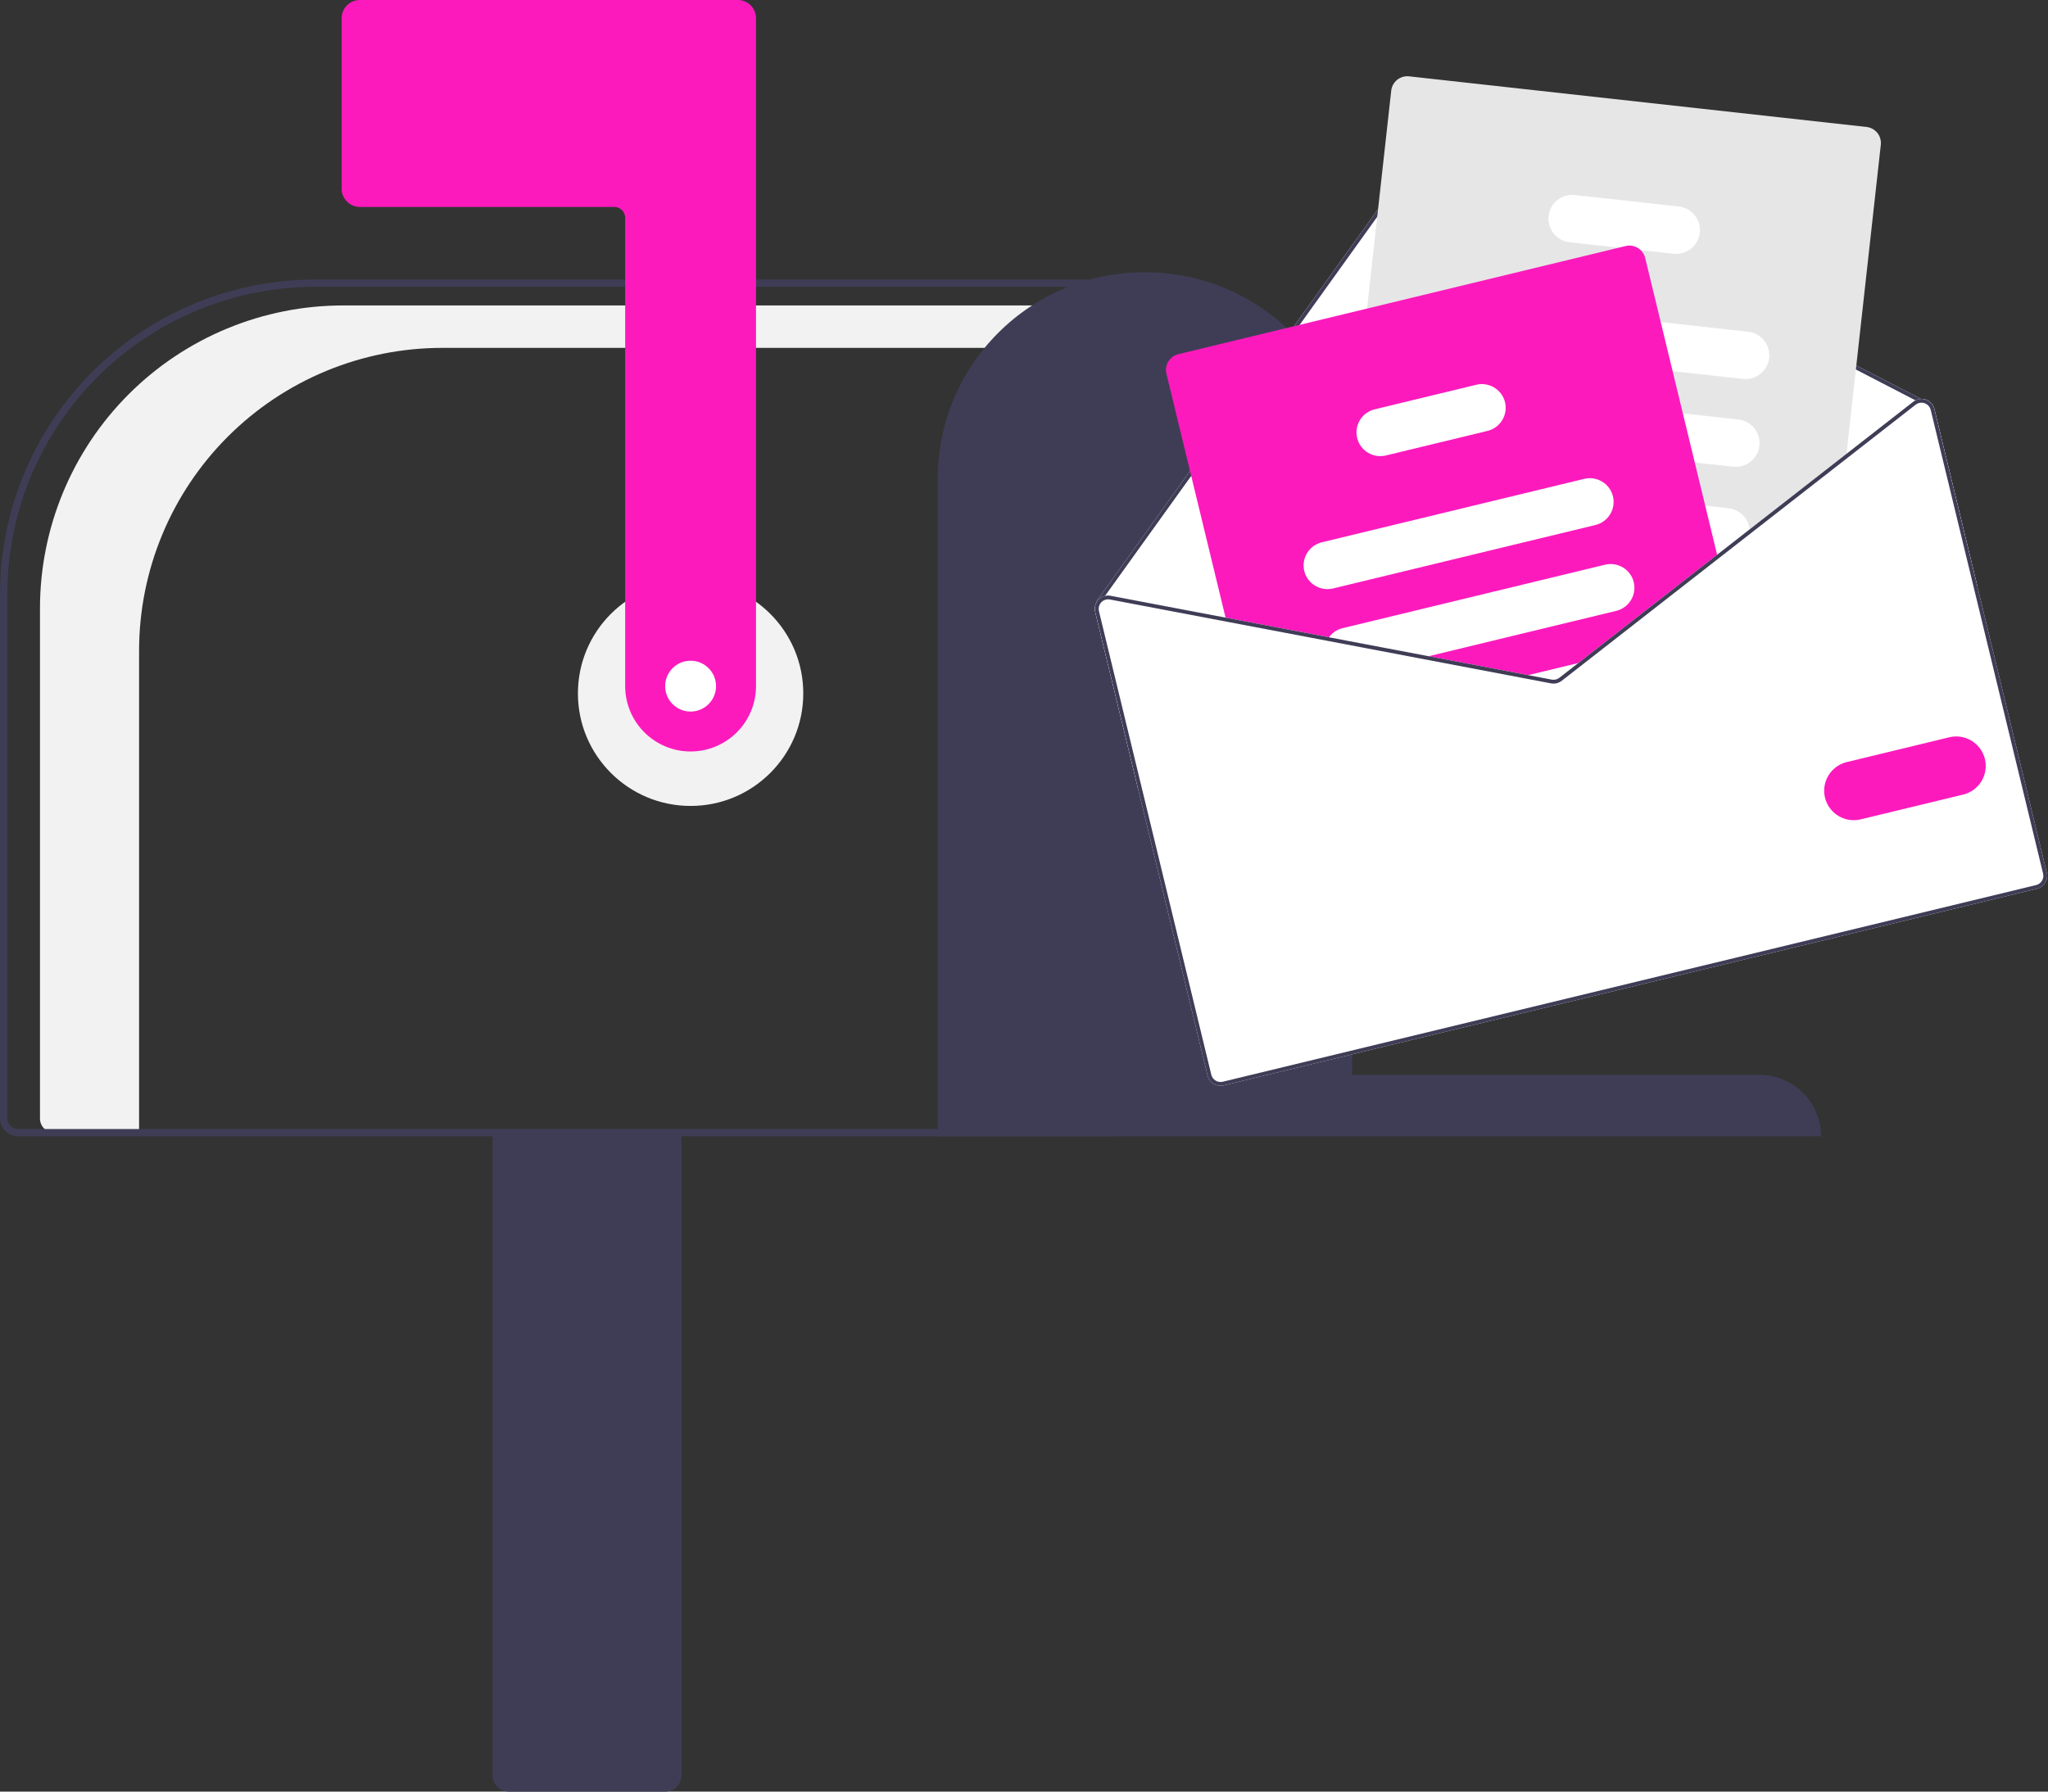 <svg width="216" height="189" viewBox="0 0 216 189" fill="none" xmlns="http://www.w3.org/2000/svg">
<rect x="0" y="0" width="216" height="189" fill="#333333" stroke="none"/>
<path d="M72.836 85.021C79.399 85.021 84.72 79.706 84.72 73.149C84.72 66.592 79.399 61.277 72.836 61.277C66.273 61.277 60.952 66.592 60.952 73.149C60.952 79.706 66.273 85.021 72.836 85.021Z" fill="#F2F2F2"/>
<path d="M36.195 32.223H118.071V36.698H46.647C42.448 36.698 38.29 37.525 34.41 39.13C30.53 40.736 27.005 43.089 24.035 46.055C21.066 49.022 18.71 52.544 17.103 56.42C15.496 60.296 14.669 64.45 14.669 68.646V119.489H5.71C5.314 119.489 4.934 119.332 4.654 119.052C4.374 118.773 4.217 118.393 4.217 117.998V64.17C4.217 59.975 5.044 55.821 6.651 51.945C8.258 48.069 10.614 44.547 13.583 41.58C16.552 38.614 20.078 36.26 23.958 34.655C27.837 33.049 31.996 32.223 36.195 32.223Z" fill="#F2F2F2"/>
<path d="M51.944 187.277V119.298H71.878V187.277C71.877 187.734 71.695 188.172 71.372 188.495C71.049 188.818 70.61 188.999 70.153 189H53.669C53.211 188.999 52.773 188.818 52.45 188.495C52.126 188.172 51.944 187.734 51.944 187.277Z" fill="#3F3D56"/>
<path d="M0 117.958V62.681C0.01 53.881 3.513 45.444 9.742 39.222C15.97 33 24.415 29.5 33.223 29.489H117.688V119.872H1.917C1.409 119.872 0.921 119.67 0.562 119.311C0.203 118.952 0.001 118.465 0 117.958ZM116.921 30.256H33.223C24.618 30.265 16.368 33.684 10.284 39.763C4.199 45.842 0.776 54.084 0.767 62.681V117.958C0.767 118.262 0.888 118.554 1.104 118.77C1.32 118.985 1.612 119.106 1.917 119.107H116.921V30.256Z" fill="#3F3D56"/>
<path d="M72.836 79.277C71.007 79.275 69.253 78.548 67.959 77.255C66.666 75.963 65.938 74.211 65.936 72.383V22.979C65.936 22.674 65.814 22.382 65.599 22.167C65.383 21.951 65.091 21.83 64.786 21.83H37.952C37.443 21.829 36.956 21.627 36.597 21.268C36.237 20.909 36.035 20.423 36.035 19.915V1.915C36.035 1.407 36.237 0.92 36.597 0.562C36.956 0.203 37.443 0.001 37.952 0H77.82C78.328 0.001 78.815 0.203 79.174 0.562C79.534 0.92 79.736 1.407 79.736 1.915V72.383C79.734 74.211 79.007 75.963 77.713 77.255C76.419 78.548 74.666 79.275 72.836 79.277Z" fill="#FC1ABD"/>
<path d="M120.755 28.723C126.538 28.711 132.089 30.995 136.187 35.072C140.284 39.148 142.593 44.684 142.606 50.462V113.389H185.541C187.265 113.385 188.921 114.066 190.143 115.282C191.365 116.498 192.054 118.149 192.057 119.872H98.904V50.462C98.916 44.684 101.225 39.148 105.323 35.072C109.421 30.995 114.972 28.711 120.755 28.723Z" fill="#3F3D56"/>
<path d="M115.511 64.558L120.036 83.23L208.544 61.825L204.019 43.152C203.965 42.924 203.853 42.713 203.695 42.54C203.537 42.366 203.338 42.235 203.115 42.159C202.951 42.101 202.778 42.075 202.604 42.082L151.443 15.617C151.143 15.464 150.798 15.423 150.471 15.502C150.144 15.581 149.855 15.773 149.658 16.046L125.001 50.397L115.705 63.35C115.688 63.373 115.677 63.399 115.671 63.426C115.665 63.454 115.665 63.483 115.671 63.51C115.482 63.825 115.425 64.201 115.511 64.558Z" fill="white"/>
<path d="M115.671 63.51C115.676 63.535 115.685 63.558 115.698 63.578C115.711 63.599 115.729 63.617 115.749 63.631C115.773 63.648 115.8 63.659 115.829 63.665C115.857 63.67 115.887 63.67 115.915 63.664C115.961 63.652 116.002 63.623 116.03 63.584L116.062 63.54L116.546 62.864L125.335 50.623L149.985 16.28C150.126 16.085 150.332 15.947 150.565 15.891C150.799 15.835 151.045 15.865 151.258 15.975L202.024 42.234L202.479 42.471C202.498 42.478 202.516 42.485 202.536 42.49C202.57 42.484 202.605 42.481 202.64 42.48C202.687 42.464 202.727 42.431 202.751 42.386C202.763 42.363 202.771 42.338 202.773 42.311C202.776 42.285 202.773 42.259 202.765 42.233C202.757 42.208 202.745 42.185 202.728 42.164C202.711 42.144 202.69 42.127 202.667 42.115L202.604 42.082L151.443 15.617C151.143 15.464 150.798 15.423 150.471 15.502C150.144 15.581 149.855 15.773 149.658 16.046L125.001 50.397L115.705 63.35C115.688 63.373 115.677 63.399 115.671 63.426C115.665 63.454 115.665 63.483 115.671 63.51Z" fill="#3F3D56"/>
<path d="M142.253 65.414L144.223 65.632L158.845 67.251L168.538 68.323L169.111 68.386L181.206 58.948L181.67 58.586L184.526 56.357L194.69 48.427L194.751 47.87L198.367 15.274C198.416 14.825 198.285 14.374 198.003 14.022C197.72 13.669 197.309 13.443 196.86 13.393L148.614 8.053C148.164 8.004 147.714 8.135 147.361 8.417C147.008 8.699 146.782 9.109 146.731 9.558L144.181 32.551L142.767 45.299L141.502 56.703L140.916 61.999L140.745 63.534C140.696 63.983 140.827 64.433 141.11 64.785C141.393 65.138 141.804 65.364 142.253 65.414Z" fill="#E6E6E6"/>
<path d="M155.511 36.842L176.41 39.154L183.821 39.974C184.149 40.01 184.48 39.982 184.796 39.89C185.112 39.798 185.407 39.645 185.664 39.44C185.921 39.234 186.135 38.98 186.294 38.692C186.453 38.404 186.553 38.087 186.589 37.76C186.625 37.434 186.597 37.103 186.505 36.787C186.413 36.471 186.26 36.176 186.054 35.919C185.849 35.663 185.594 35.449 185.306 35.29C185.017 35.132 184.701 35.032 184.373 34.995L175.155 33.975L156.065 31.861C155.404 31.788 154.741 31.98 154.221 32.395C153.702 32.81 153.369 33.414 153.296 34.075C153.223 34.735 153.415 35.398 153.83 35.916C154.246 36.435 154.85 36.768 155.511 36.842Z" fill="white"/>
<path d="M154.321 46.078C154.375 46.087 154.429 46.097 154.484 46.102L178.744 48.787L182.795 49.236C183.456 49.309 184.119 49.117 184.638 48.702C185.157 48.286 185.49 47.682 185.563 47.021C185.636 46.361 185.444 45.699 185.028 45.18C184.612 44.661 184.007 44.329 183.346 44.256L177.489 43.608L158.272 41.481L155.038 41.123C154.391 41.051 153.742 41.233 153.227 41.63C152.712 42.028 152.372 42.61 152.279 43.254C152.186 43.897 152.347 44.551 152.728 45.078C153.109 45.605 153.68 45.964 154.321 46.078V46.078Z" fill="white"/>
<path d="M151.575 54.267C151.774 54.597 152.046 54.876 152.371 55.084C152.695 55.292 153.063 55.422 153.446 55.464L163.39 56.564L181.099 58.524L181.103 58.523L181.67 58.587L184.526 56.358C184.544 56.188 184.544 56.017 184.527 55.848C184.467 55.279 184.214 54.748 183.811 54.343C183.407 53.937 182.877 53.681 182.309 53.618L179.848 53.345L170.09 52.266L163.068 51.488L153.998 50.483C153.533 50.432 153.063 50.512 152.641 50.713C152.219 50.914 151.862 51.23 151.61 51.623C151.358 52.017 151.221 52.473 151.215 52.94C151.209 53.407 151.334 53.867 151.575 54.267L151.575 54.267Z" fill="white"/>
<path d="M165.542 25.552L170.742 26.128L173.039 26.382L176.508 26.766C177.169 26.839 177.832 26.647 178.351 26.231C178.87 25.816 179.203 25.212 179.276 24.551C179.349 23.891 179.157 23.228 178.741 22.709C178.325 22.191 177.72 21.858 177.059 21.785L166.096 20.573C165.435 20.5 164.772 20.692 164.253 21.107C163.733 21.521 163.4 22.125 163.327 22.786C163.253 23.446 163.446 24.108 163.861 24.627C164.276 25.146 164.881 25.479 165.542 25.552V25.552Z" fill="white"/>
<path d="M123.023 39.421L129.362 65.583L139.943 67.593L149.731 69.455L160.232 71.451L163.588 72.089C163.784 72.126 163.986 72.121 164.18 72.074C164.375 72.027 164.557 71.939 164.715 71.817L167.406 69.716L169.111 68.386L181.206 58.948L173.516 27.209C173.44 26.893 173.274 26.606 173.039 26.382C172.832 26.184 172.579 26.041 172.303 25.966C172.026 25.892 171.736 25.887 171.457 25.954L124.279 37.364C123.839 37.471 123.46 37.747 123.225 38.133C122.989 38.518 122.917 38.982 123.023 39.421Z" fill="#FC1ABD"/>
<path d="M137.56 60.234C137.716 60.879 138.123 61.436 138.691 61.782C139.258 62.128 139.94 62.235 140.586 62.079L168.27 55.384C168.915 55.227 169.472 54.82 169.819 54.254C170.165 53.687 170.272 53.006 170.117 52.36C170.109 52.328 170.1 52.297 170.09 52.266C169.913 51.643 169.502 51.113 168.942 50.787C168.383 50.461 167.719 50.363 167.09 50.515L139.406 57.21C138.76 57.367 138.203 57.773 137.857 58.34C137.511 58.907 137.404 59.588 137.56 60.234Z" fill="white"/>
<path d="M139.943 67.593L149.731 69.455L170.464 64.441C171.11 64.284 171.668 63.878 172.014 63.311C172.361 62.744 172.468 62.062 172.311 61.417C172.155 60.771 171.748 60.214 171.18 59.868C170.613 59.522 169.931 59.415 169.284 59.572L141.601 66.267C141.022 66.405 140.513 66.747 140.164 67.228C140.081 67.344 140.007 67.466 139.943 67.593Z" fill="white"/>
<path d="M160.232 71.451L163.588 72.089C163.784 72.126 163.986 72.121 164.18 72.074C164.375 72.027 164.557 71.939 164.715 71.817L167.406 69.716L160.232 71.451Z" fill="white"/>
<path d="M143.138 46.205C143.294 46.851 143.701 47.407 144.269 47.753C144.836 48.099 145.518 48.206 146.164 48.05L156.887 45.457C157.533 45.3 158.09 44.894 158.436 44.327C158.782 43.76 158.889 43.079 158.734 42.433C158.65 42.086 158.493 41.762 158.272 41.481C157.975 41.102 157.576 40.816 157.121 40.658C156.666 40.5 156.175 40.475 155.707 40.588L144.985 43.181C144.338 43.338 143.781 43.744 143.434 44.311C143.088 44.878 142.981 45.559 143.138 46.205V46.205Z" fill="white"/>
<path d="M149.73 69.455L160.233 71.451L163.588 72.09C163.784 72.126 163.986 72.121 164.18 72.074C164.374 72.027 164.556 71.94 164.714 71.817L167.408 69.716L166.462 69.945L164.467 71.5C164.354 71.588 164.224 71.65 164.085 71.684C163.947 71.717 163.802 71.721 163.662 71.695L161.178 71.223L150.675 69.226L149.73 69.455ZM181.102 58.525L181.205 58.947L181.671 58.585L181.102 58.525ZM149.73 69.455L160.233 71.451L163.588 72.09C163.784 72.126 163.986 72.121 164.18 72.074C164.374 72.027 164.556 71.94 164.714 71.817L167.408 69.716L166.462 69.945L164.467 71.5C164.354 71.588 164.224 71.65 164.085 71.684C163.947 71.717 163.802 71.721 163.662 71.695L161.178 71.223L150.675 69.226L149.73 69.455ZM149.73 69.455L160.233 71.451L163.588 72.09C163.784 72.126 163.986 72.121 164.18 72.074C164.374 72.027 164.556 71.94 164.714 71.817L167.408 69.716L166.462 69.945L164.467 71.5C164.354 71.588 164.224 71.65 164.085 71.684C163.947 71.717 163.802 71.721 163.662 71.695L161.178 71.223L150.675 69.226L149.73 69.455ZM115.511 64.558L127.363 113.468C127.451 113.829 127.679 114.141 127.997 114.335C128.314 114.529 128.696 114.589 129.058 114.501L214.836 93.756C215.198 93.668 215.51 93.441 215.704 93.123C215.898 92.806 215.958 92.424 215.871 92.063L204.019 43.152C203.965 42.924 203.853 42.713 203.695 42.539C203.537 42.366 203.338 42.235 203.115 42.158C202.951 42.101 202.778 42.075 202.604 42.082C202.401 42.087 202.203 42.14 202.024 42.234C201.941 42.273 201.863 42.322 201.791 42.379L194.751 47.87L184.527 55.849L181.102 58.522L181.102 58.525L181.1 58.526L168.539 68.321L166.462 69.945L164.467 71.5C164.354 71.588 164.224 71.65 164.085 71.684C163.947 71.717 163.802 71.721 163.662 71.695L161.178 71.223L150.675 69.226L140.163 67.229L117.139 62.851C116.943 62.812 116.74 62.817 116.546 62.864C116.284 62.928 116.046 63.066 115.86 63.261C115.789 63.337 115.726 63.421 115.671 63.51C115.482 63.825 115.425 64.201 115.511 64.558ZM149.73 69.455L160.233 71.451L163.588 72.09C163.784 72.126 163.986 72.121 164.18 72.074C164.374 72.027 164.556 71.94 164.714 71.817L167.408 69.716L166.462 69.945L164.467 71.5C164.354 71.588 164.224 71.65 164.085 71.684C163.947 71.717 163.802 71.721 163.662 71.695L161.178 71.223L150.675 69.226L149.73 69.455ZM149.73 69.455L160.233 71.451L163.588 72.09C163.784 72.126 163.986 72.121 164.18 72.074C164.374 72.027 164.556 71.94 164.714 71.817L167.408 69.716L166.462 69.945L164.467 71.5C164.354 71.588 164.224 71.65 164.085 71.684C163.947 71.717 163.802 71.721 163.662 71.695L161.178 71.223L150.675 69.226L149.73 69.455ZM149.73 69.455L160.233 71.451L163.588 72.09C163.784 72.126 163.986 72.121 164.18 72.074C164.374 72.027 164.556 71.94 164.714 71.817L167.408 69.716L166.462 69.945L164.467 71.5C164.354 71.588 164.224 71.65 164.085 71.684C163.947 71.717 163.802 71.721 163.662 71.695L161.178 71.223L150.675 69.226L149.73 69.455Z" fill="white"/>
<path d="M149.73 69.455L160.233 71.452L163.588 72.09C163.784 72.126 163.986 72.121 164.18 72.074C164.374 72.027 164.556 71.94 164.714 71.817L167.408 69.716L166.462 69.945L164.467 71.5C164.354 71.588 164.224 71.65 164.085 71.684C163.947 71.717 163.802 71.721 163.662 71.695L161.178 71.223L150.675 69.226L149.73 69.455ZM181.102 58.525L181.205 58.947L181.671 58.585L181.102 58.525ZM149.73 69.455L160.233 71.452L163.588 72.09C163.784 72.126 163.986 72.121 164.18 72.074C164.374 72.027 164.556 71.94 164.714 71.817L167.408 69.716L166.462 69.945L164.467 71.5C164.354 71.588 164.224 71.65 164.085 71.684C163.947 71.717 163.802 71.721 163.662 71.695L161.178 71.223L150.675 69.226L149.73 69.455ZM149.73 69.455L160.233 71.452L163.588 72.09C163.784 72.126 163.986 72.121 164.18 72.074C164.374 72.027 164.556 71.94 164.714 71.817L167.408 69.716L166.462 69.945L164.467 71.5C164.354 71.588 164.224 71.65 164.085 71.684C163.947 71.717 163.802 71.721 163.662 71.695L161.178 71.223L150.675 69.226L149.73 69.455ZM116.062 63.541L116.114 63.58C116.122 63.565 116.138 63.553 116.149 63.538C116.265 63.417 116.41 63.327 116.569 63.275C116.729 63.224 116.899 63.213 117.064 63.243L139.944 67.592L149.73 69.455L160.233 71.452L163.588 72.09C163.784 72.126 163.986 72.121 164.18 72.074C164.374 72.027 164.556 71.94 164.714 71.817L167.408 69.716L166.462 69.945L164.467 71.5C164.354 71.588 164.224 71.65 164.085 71.684C163.947 71.717 163.802 71.721 163.662 71.695L161.178 71.223L150.675 69.226L140.163 67.229L117.139 62.852C116.943 62.813 116.74 62.817 116.546 62.864L116.062 63.541ZM115.511 64.558L127.363 113.468C127.451 113.83 127.679 114.141 127.997 114.335C128.314 114.529 128.696 114.589 129.058 114.502L214.836 93.757C215.198 93.669 215.51 93.441 215.704 93.123C215.898 92.806 215.958 92.424 215.871 92.063L204.019 43.153C203.965 42.924 203.853 42.714 203.695 42.54C203.537 42.366 203.338 42.235 203.115 42.159C202.951 42.101 202.778 42.075 202.604 42.082C202.401 42.088 202.203 42.14 202.024 42.234C201.941 42.274 201.863 42.322 201.791 42.379L194.751 47.871L184.527 55.849L181.102 58.522L181.102 58.525L181.1 58.526L168.539 68.322L166.462 69.945L164.467 71.5C164.354 71.588 164.224 71.65 164.085 71.684C163.947 71.717 163.802 71.721 163.662 71.695L161.178 71.223L150.675 69.226L140.163 67.229L117.139 62.852C116.943 62.813 116.74 62.817 116.546 62.864C116.284 62.928 116.046 63.066 115.86 63.261C115.789 63.338 115.726 63.421 115.671 63.51C115.482 63.825 115.425 64.201 115.511 64.558ZM115.902 64.463C115.867 64.319 115.865 64.169 115.895 64.024C115.926 63.879 115.989 63.742 116.079 63.624C116.087 63.607 116.099 63.592 116.114 63.58C116.122 63.565 116.138 63.553 116.149 63.538C116.265 63.417 116.41 63.327 116.569 63.275C116.729 63.224 116.899 63.213 117.064 63.243L139.944 67.592L149.73 69.455L160.233 71.452L163.588 72.09C163.784 72.126 163.986 72.121 164.18 72.074C164.374 72.027 164.556 71.94 164.714 71.817L167.408 69.716L169.111 68.387L181.205 58.947L181.671 58.585L184.525 56.357L194.691 48.426L202.04 42.692C202.152 42.605 202.281 42.543 202.419 42.51C202.457 42.5 202.496 42.494 202.536 42.49C202.57 42.484 202.605 42.481 202.64 42.48C202.757 42.479 202.874 42.498 202.985 42.537C203.143 42.592 203.285 42.686 203.398 42.81C203.511 42.934 203.591 43.084 203.631 43.246L215.483 92.157C215.514 92.285 215.52 92.418 215.499 92.548C215.479 92.679 215.433 92.804 215.364 92.916C215.296 93.029 215.205 93.127 215.099 93.204C214.992 93.282 214.871 93.338 214.742 93.369L128.964 114.114C128.705 114.176 128.432 114.133 128.205 113.994C127.978 113.855 127.816 113.632 127.754 113.374L115.902 64.463ZM149.73 69.455L160.233 71.452L163.588 72.09C163.784 72.126 163.986 72.121 164.18 72.074C164.374 72.027 164.556 71.94 164.714 71.817L167.408 69.716L166.462 69.945L164.467 71.5C164.354 71.588 164.224 71.65 164.085 71.684C163.947 71.717 163.802 71.721 163.662 71.695L161.178 71.223L150.675 69.226L149.73 69.455ZM149.73 69.455L160.233 71.452L163.588 72.09C163.784 72.126 163.986 72.121 164.18 72.074C164.374 72.027 164.556 71.94 164.714 71.817L167.408 69.716L166.462 69.945L164.467 71.5C164.354 71.588 164.224 71.65 164.085 71.684C163.947 71.717 163.802 71.721 163.662 71.695L161.178 71.223L150.675 69.226L149.73 69.455ZM149.73 69.455L160.233 71.452L163.588 72.09C163.784 72.126 163.986 72.121 164.18 72.074C164.374 72.027 164.556 71.94 164.714 71.817L167.408 69.716L166.462 69.945L164.467 71.5C164.354 71.588 164.224 71.65 164.085 71.684C163.947 71.717 163.802 71.721 163.662 71.695L161.178 71.223L150.675 69.226L149.73 69.455Z" fill="#3F3D56"/>
<path d="M192.48 84.147C192.287 83.346 192.42 82.5 192.849 81.797C193.279 81.093 193.971 80.588 194.773 80.394L205.599 77.775C206.4 77.584 207.244 77.719 207.947 78.148C208.649 78.578 209.152 79.269 209.346 80.068C209.54 80.868 209.408 81.712 208.98 82.415C208.553 83.118 207.863 83.623 207.064 83.819L196.237 86.438C195.435 86.631 194.589 86.498 193.885 86.069C193.18 85.639 192.675 84.948 192.48 84.147Z" fill="#FC1ABD"/>
<path d="M72.836 75.064C74.318 75.064 75.52 73.864 75.52 72.383C75.52 70.902 74.318 69.702 72.836 69.702C71.354 69.702 70.153 70.902 70.153 72.383C70.153 73.864 71.354 75.064 72.836 75.064Z" fill="white"/>
</svg>
